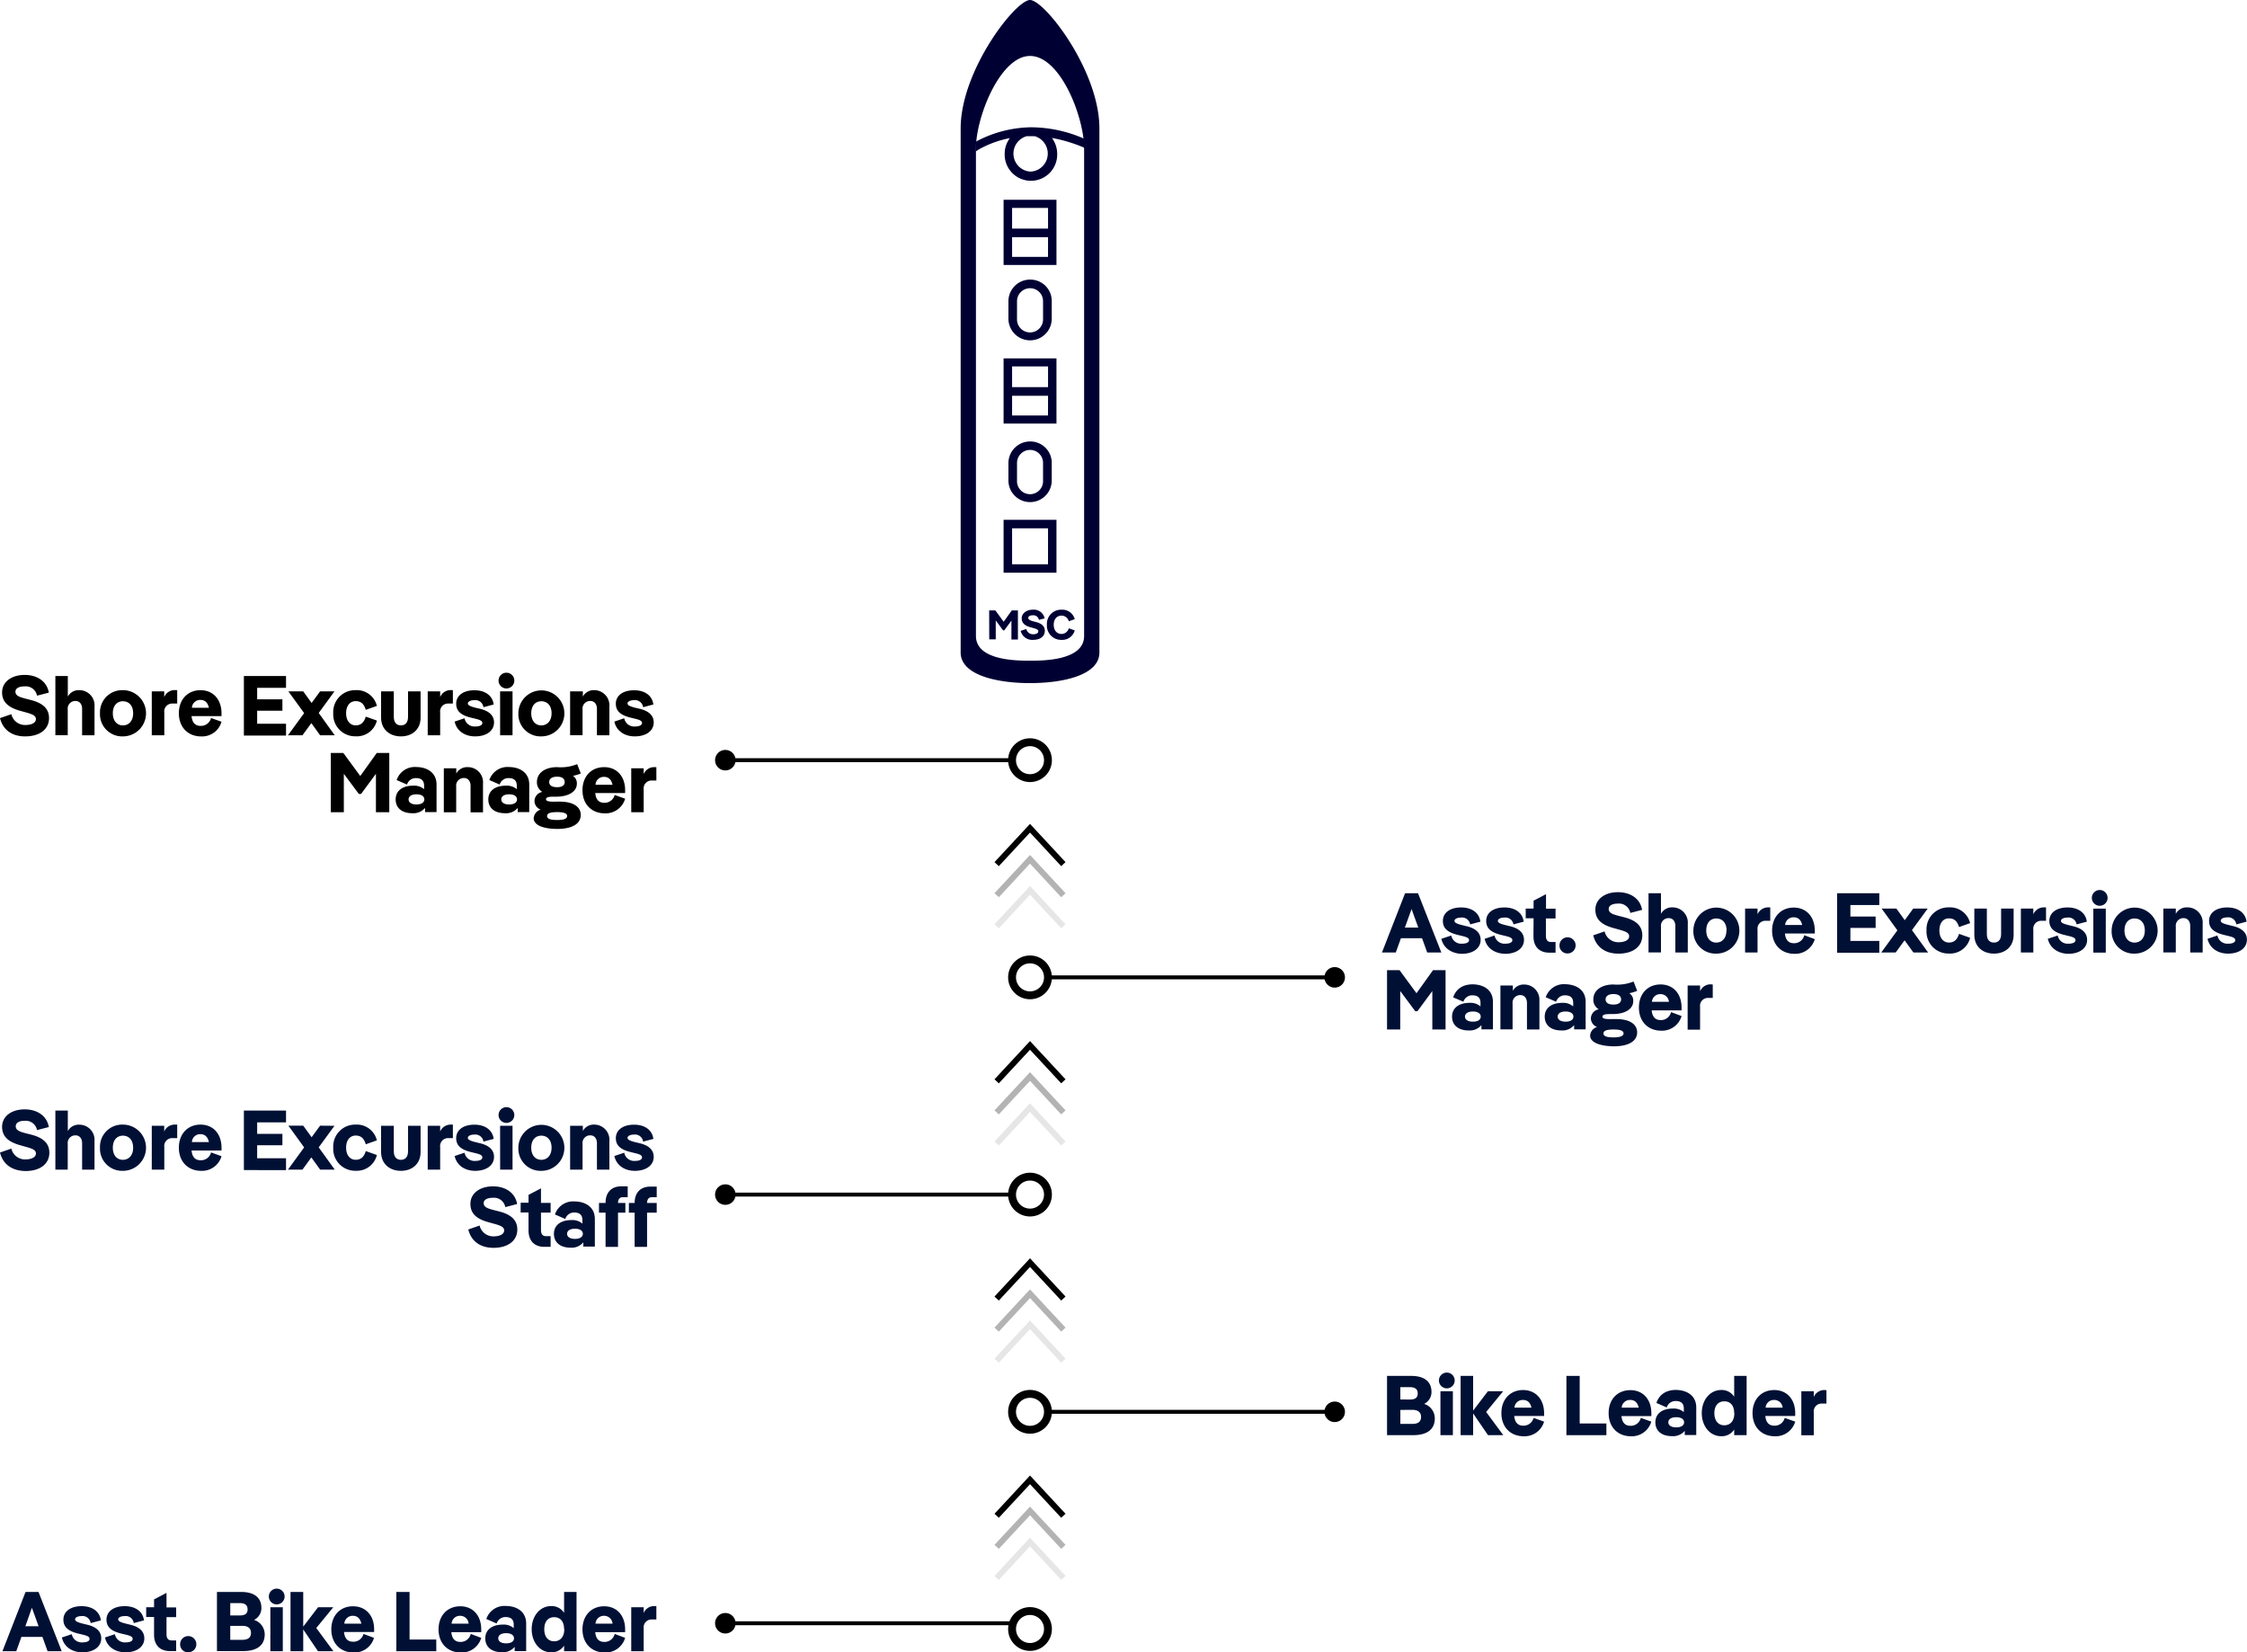 <svg xmlns="http://www.w3.org/2000/svg" viewBox="0 0 570.58 419.57"><defs><style>.cls-1,.cls-2,.cls-3,.cls-4,.cls-5{fill:none;stroke:#000;stroke-miterlimit:10;}.cls-1{stroke-width:2px;}.cls-3,.cls-4,.cls-5{stroke-width:1.5px;}.cls-4{opacity:0.3;}.cls-5{opacity:0.1;}.cls-6{fill:#001034;}.cls-7{fill:#003;}</style></defs><g id="Layer_2" data-name="Layer 2"><g id="Layer_1-2" data-name="Layer 1"><circle class="cls-1" cx="261.55" cy="193.03" r="4.56"/><circle cx="184.18" cy="193.03" r="2.61"/><line class="cls-2" x1="184.18" y1="193.03" x2="256.99" y2="193.03"/><polyline class="cls-3" points="253.08 219.43 261.55 210.31 270.02 219.43"/><polyline class="cls-4" points="253.08 227.32 261.55 218.2 270.02 227.32"/><polyline class="cls-5" points="253.08 235.21 261.55 226.09 270.02 235.21"/><path d="M0,182.35l2.88-1a3.56,3.56,0,0,0,3.53,2.75c1.67,0,2.71-.6,2.71-1.5s-.91-1.25-2.71-1.75L5,180.46c-3-.86-4.47-2.28-4.47-4.65,0-2.6,2.32-4.43,5.74-4.43,3.09,0,5.63,1.57,6.13,4.5l-3,.77a2.91,2.91,0,0,0-3.14-2.36c-1.51,0-2.34.53-2.34,1.35,0,1,1,1.36,2.47,1.74l1.42.37c3.14.79,4.64,2.26,4.64,4.6,0,2.79-2.3,4.64-6.08,4.64C3.46,187,.84,185.68,0,182.35Z"/><path d="M24,179.42v7.29H20.85V180c0-1.29-.73-2-1.65-2a1.93,1.93,0,0,0-2,2.17v6.53H14.06V171.66h3.16v5.23a3.13,3.13,0,0,1,2.92-1.64A3.86,3.86,0,0,1,24,179.42Z"/><path d="M25.39,181.12a5.63,5.63,0,0,1,5.82-5.87,5.87,5.87,0,0,1,0,11.74A5.63,5.63,0,0,1,25.39,181.12Zm8.42,0c0-2-1.12-3.05-2.6-3.05s-2.56,1.08-2.56,3.05,1.1,3.08,2.56,3.08S33.81,183.1,33.81,181.12Z"/><path d="M45,175.25v3.4H43.72a2,2,0,0,0-2,2.26v5.8H38.54V175.56H41.7V177a2.89,2.89,0,0,1,2.71-1.77Z"/><path d="M53.59,182.33l2.66.94A5.14,5.14,0,0,1,51.09,187c-3.37,0-5.67-2.34-5.67-5.87s2.26-5.87,5.5-5.87,5.33,2.39,5.33,5.87c0,.22,0,.5,0,.71H48.64c.18,1.77,1,2.48,2.3,2.48A2.62,2.62,0,0,0,53.59,182.33Zm-4.86-2.6h4.32c-.3-1.36-1.07-2-2.13-2A2.1,2.1,0,0,0,48.73,179.73Z"/><path d="M61.93,171.66h10.7v3H65.3v2.92h6.41v2.89H65.3v3.31h7.33v3H61.93Z"/><path d="M84.93,175.56l-4,5.48L85,186.71H81.29l-2.23-3.09-2.26,3.09H73.12l4.11-5.63-4-5.52H77l2.13,2.94,2.15-2.94Z"/><path d="M84.62,181.12a5.56,5.56,0,0,1,5.68-5.87,5.24,5.24,0,0,1,5.4,4l-2.82,1c-.47-1.59-1.29-2.21-2.58-2.21s-2.41,1-2.41,3.07,1.16,3.08,2.41,3.08,2.11-.63,2.58-2.22l2.82,1a5.23,5.23,0,0,1-5.4,4A5.56,5.56,0,0,1,84.62,181.12Z"/><path d="M96.77,182.24v-6.68H100v6.49c0,1.5.78,2.15,1.81,2.15s1.8-.65,1.8-2.15v-6.49h3.19v6.68c0,3-2.15,4.75-5,4.75S96.77,185.21,96.77,182.24Z"/><path d="M115,175.25v3.4h-1.23a2,2,0,0,0-2,2.26v5.8h-3.16V175.56h3.16V177a2.89,2.89,0,0,1,2.71-1.77Z"/><path d="M115.45,183.23l2.51-.84a2.57,2.57,0,0,0,2.71,2.09c1.12,0,1.81-.33,1.81-.88s-.54-.8-1.79-1.1l-1.07-.26c-2.64-.64-3.78-1.72-3.78-3.55,0-2.06,1.8-3.41,4.62-3.41s4.62,1.41,4.9,3.61l-2.6.69a2.08,2.08,0,0,0-2.3-1.79c-1,0-1.66.37-1.66.84s.69.77,2,1.1l1.08.25c2.36.56,3.57,1.75,3.57,3.47,0,2.12-1.92,3.54-4.8,3.54C118.24,187,116,185.77,115.45,183.23Z"/><path d="M126.6,172.82a2,2,0,0,1,4,0,2,2,0,0,1-4,0Zm.39,2.74h3.16v11.15H127Z"/><path d="M131.63,181.12a5.84,5.84,0,1,1,5.83,5.87A5.64,5.64,0,0,1,131.63,181.12Zm8.43,0c0-2-1.12-3.05-2.6-3.05s-2.56,1.08-2.56,3.05,1.1,3.08,2.56,3.08S140.06,183.1,140.06,181.12Z"/><path d="M154.74,179.42v7.29h-3.16V180c0-1.29-.73-2-1.65-2a1.93,1.93,0,0,0-2,2.17v6.53h-3.16V175.56H148v1.33a3.13,3.13,0,0,1,2.92-1.64A3.86,3.86,0,0,1,154.74,179.42Z"/><path d="M156,183.23l2.51-.84a2.57,2.57,0,0,0,2.71,2.09c1.12,0,1.81-.33,1.81-.88s-.54-.8-1.79-1.1l-1.07-.26c-2.65-.64-3.79-1.72-3.79-3.55,0-2.06,1.81-3.41,4.63-3.41s4.62,1.41,4.9,3.61l-2.6.69a2.08,2.08,0,0,0-2.3-1.79c-1,0-1.66.37-1.66.84s.69.77,2,1.1l1.08.25c2.36.56,3.57,1.75,3.57,3.47,0,2.12-1.92,3.54-4.8,3.54C158.78,187,156.57,185.77,156,183.23Z"/><path d="M84,191.2h3.18l4.3,5.85,4.19-5.85h3.18v15.05H95.46v-9.76l-3.78,5.12h-.56l-3.81-5.12v9.76H84Z"/><path d="M110.85,199.22v7h-2.92v-1.07a3.87,3.87,0,0,1-3.23,1.35c-2.66,0-4.23-1.35-4.23-3.5s1.65-3.5,4.51-3.5a3.88,3.88,0,0,1,2.71.9v-.9c0-1.25-.67-1.92-2.06-1.92a2.32,2.32,0,0,0-2.28,1.64l-2.63-1.14a4.86,4.86,0,0,1,5-3.31C108.53,194.8,110.85,196.24,110.85,199.22Zm-3.1,3.77c0-.82-.79-1.29-2-1.29s-2,.47-2,1.29.8,1.29,2,1.29S107.75,203.8,107.75,203Z"/><path d="M122.65,199v7.28h-3.16v-6.72c0-1.3-.73-2-1.65-2a1.93,1.93,0,0,0-2,2.17v6.53H112.7V195.1h3.16v1.33a3.12,3.12,0,0,1,2.92-1.63A3.85,3.85,0,0,1,122.65,199Z"/><path d="M134.39,199.22v7h-2.93v-1.07a3.83,3.83,0,0,1-3.22,1.35c-2.67,0-4.24-1.35-4.24-3.5s1.66-3.5,4.52-3.5a3.9,3.9,0,0,1,2.71.9v-.9c0-1.25-.67-1.92-2.07-1.92a2.32,2.32,0,0,0-2.28,1.64l-2.62-1.14a4.86,4.86,0,0,1,5-3.31C132.06,194.8,134.39,196.24,134.39,199.22Zm-3.1,3.77c0-.82-.79-1.29-2-1.29s-2,.47-2,1.29.79,1.29,2,1.29S131.29,203.8,131.29,203Z"/><path d="M135.52,207.8a2.42,2.42,0,0,1,1.79-2.21,2.37,2.37,0,0,1-1.59-2.19,2.41,2.41,0,0,1,2-2.31,2.81,2.81,0,0,1-1.38-2.49c0-2.39,2.15-3.8,5.1-3.8a11.15,11.15,0,0,0,5.12-.76l.92,2.37a10.61,10.61,0,0,1-2,.6,2.23,2.23,0,0,1,1,2c0,2-2.13,3.29-5.23,3.29-1.16,0-2.6-.07-2.6.66s1.81.6,2.86.6h.65c3.48,0,5.31,1.36,5.31,3.38s-1.81,3.55-6,3.55C137.09,210.45,135.52,209.14,135.52,207.8Zm8.5-.58c0-.62-.67-1-2.54-1s-2.56.35-2.56,1,.69,1,2.56,1S144,207.85,144,207.22Zm-.63-8.64c0-.8-.6-1.36-1.93-1.36s-2,.56-2,1.36.64,1.31,2,1.31S143.39,199.37,143.39,198.58Z"/><path d="M156.08,201.87l2.66.94a5.14,5.14,0,0,1-5.16,3.72c-3.37,0-5.67-2.34-5.67-5.87s2.25-5.86,5.5-5.86,5.33,2.38,5.33,5.86c0,.22,0,.5,0,.71h-7.59c.17,1.77,1,2.48,2.3,2.48A2.62,2.62,0,0,0,156.08,201.87Zm-4.86-2.6h4.32c-.3-1.36-1.08-2-2.13-2A2.1,2.1,0,0,0,151.22,199.27Z"/><path d="M166.67,194.8v3.39h-1.22a2,2,0,0,0-2,2.26v5.8h-3.16V195.1h3.16v1.46a2.87,2.87,0,0,1,2.7-1.76Z"/><circle class="cls-1" cx="261.55" cy="248.18" r="4.56"/><circle cx="338.92" cy="248.18" r="2.61"/><line class="cls-2" x1="338.92" y1="248.18" x2="266.11" y2="248.18"/><polyline class="cls-3" points="253.08 274.58 261.55 265.46 270.02 274.58"/><polyline class="cls-4" points="253.08 282.47 261.55 273.36 270.02 282.47"/><polyline class="cls-5" points="253.08 290.37 261.55 281.25 270.02 290.37"/><path class="cls-6" d="M355.74,238.24l-1.31,3.63h-3.51l5.87-15.05h3.29L366,241.87h-3.59l-1.31-3.63Zm1-2.71h3.4l-1.7-4.69Z"/><path class="cls-6" d="M366,238.39l2.52-.84a2.56,2.56,0,0,0,2.7,2.08c1.12,0,1.81-.32,1.81-.88s-.54-.79-1.78-1.09l-1.08-.26c-2.64-.65-3.78-1.72-3.78-3.55,0-2.06,1.8-3.42,4.62-3.42s4.62,1.42,4.9,3.61l-2.6.69A2.07,2.07,0,0,0,371,233c-1,0-1.66.36-1.66.84s.69.77,2,1.09l1.07.26c2.37.56,3.57,1.74,3.57,3.46,0,2.13-1.91,3.55-4.8,3.55C368.81,242.15,366.59,240.92,366,238.39Z"/><path class="cls-6" d="M377,238.39l2.52-.84a2.56,2.56,0,0,0,2.71,2.08c1.11,0,1.8-.32,1.8-.88s-.54-.79-1.78-1.09l-1.08-.26c-2.64-.65-3.78-1.72-3.78-3.55,0-2.06,1.8-3.42,4.62-3.42s4.62,1.42,4.9,3.61l-2.6.69A2.07,2.07,0,0,0,382,233c-1,0-1.65.36-1.65.84s.68.77,2,1.09l1.07.26c2.37.56,3.57,1.74,3.57,3.46,0,2.13-1.91,3.55-4.79,3.55C379.75,242.15,377.53,240.92,377,238.39Z"/><path class="cls-6" d="M389.42,233.18h-2v-2.47h2v-2l3.16-1.66v3.7H395v2.47h-2.45v4.43c0,1,.41,1.55,1.25,1.55H395v2.71h-1.61c-2.52,0-4-1.55-4-4.13Z"/><path class="cls-6" d="M396,240a2.05,2.05,0,1,1,2.06,2.11A2,2,0,0,1,396,240Z"/><path class="cls-6" d="M404.57,237.51l2.88-1a3.57,3.57,0,0,0,3.53,2.75c1.68,0,2.71-.6,2.71-1.51s-.91-1.24-2.71-1.74l-1.4-.39c-3.05-.86-4.47-2.27-4.47-4.64,0-2.6,2.32-4.43,5.74-4.43,3.1,0,5.63,1.57,6.13,4.49l-3,.78a2.91,2.91,0,0,0-3.14-2.37c-1.5,0-2.34.54-2.34,1.36,0,1,1,1.35,2.47,1.74l1.42.36c3.14.8,4.64,2.26,4.64,4.61,0,2.79-2.3,4.64-6.08,4.64C408,242.15,405.41,240.84,404.57,237.51Z"/><path class="cls-6" d="M428.58,234.58v7.29h-3.16v-6.73c0-1.29-.73-2-1.65-2a1.94,1.94,0,0,0-2,2.17v6.54h-3.16V226.82h3.16v5.23a3.12,3.12,0,0,1,2.92-1.64A3.86,3.86,0,0,1,428.58,234.58Z"/><path class="cls-6" d="M430,236.28a5.84,5.84,0,1,1,5.82,5.87A5.63,5.63,0,0,1,430,236.28Zm8.43,0c0-2-1.12-3.05-2.61-3.05s-2.55,1.07-2.55,3.05,1.09,3.07,2.55,3.07S438.39,238.26,438.39,236.28Z"/><path class="cls-6" d="M449.52,230.41v3.4h-1.23a2,2,0,0,0-2,2.26v5.8h-3.16V230.71h3.16v1.46a2.9,2.9,0,0,1,2.71-1.76Z"/><path class="cls-6" d="M458.16,237.48l2.67,1a5.16,5.16,0,0,1-5.16,3.72c-3.38,0-5.68-2.34-5.68-5.87s2.26-5.87,5.5-5.87,5.34,2.39,5.34,5.87a5.62,5.62,0,0,1,0,.71h-7.58c.17,1.76,1,2.47,2.3,2.47A2.62,2.62,0,0,0,458.16,237.48Zm-4.86-2.6h4.32c-.3-1.35-1.07-1.95-2.13-1.95A2.1,2.1,0,0,0,453.3,234.88Z"/><path class="cls-6" d="M466.5,226.82h10.71v3h-7.34v2.92h6.41v2.88h-6.41v3.31h7.34v3H466.5Z"/><path class="cls-6" d="M489.5,230.71l-4,5.48,4.11,5.68h-3.74l-2.24-3.1-2.26,3.1H477.7l4.1-5.63-4-5.53h3.75l2.12,2.95,2.15-2.95Z"/><path class="cls-6" d="M489.2,236.28a5.55,5.55,0,0,1,5.67-5.87,5.23,5.23,0,0,1,5.4,4l-2.82,1c-.47-1.59-1.29-2.21-2.58-2.21s-2.4,1-2.4,3.07,1.16,3.07,2.4,3.07,2.11-.62,2.58-2.21l2.82,1a5.23,5.23,0,0,1-5.4,4A5.55,5.55,0,0,1,489.2,236.28Z"/><path class="cls-6" d="M501.34,237.4v-6.69h3.18v6.5c0,1.5.78,2.14,1.81,2.14s1.81-.64,1.81-2.14v-6.5h3.18v6.69c0,3-2.15,4.75-5,4.75S501.34,240.37,501.34,237.4Z"/><path class="cls-6" d="M519.55,230.41v3.4h-1.23a2,2,0,0,0-2,2.26v5.8h-3.16V230.71h3.16v1.46a2.9,2.9,0,0,1,2.71-1.76Z"/><path class="cls-6" d="M520,238.39l2.52-.84a2.55,2.55,0,0,0,2.7,2.08c1.12,0,1.81-.32,1.81-.88s-.54-.79-1.78-1.09l-1.08-.26c-2.64-.65-3.78-1.72-3.78-3.55,0-2.06,1.8-3.42,4.62-3.42s4.62,1.42,4.9,3.61l-2.6.69A2.07,2.07,0,0,0,525,233c-1,0-1.66.36-1.66.84s.69.77,2,1.09l1.07.26c2.37.56,3.57,1.74,3.57,3.46,0,2.13-1.91,3.55-4.8,3.55C522.81,242.15,520.6,240.92,520,238.39Z"/><path class="cls-6" d="M531.18,228a2,2,0,0,1,4,0,2,2,0,0,1-4,0Zm.38,2.73h3.16v11.16h-3.16Z"/><path class="cls-6" d="M536.21,236.28a5.84,5.84,0,1,1,5.82,5.87A5.63,5.63,0,0,1,536.21,236.28Zm8.42,0c0-2-1.11-3.05-2.6-3.05s-2.56,1.07-2.56,3.05,1.1,3.07,2.56,3.07S544.63,238.26,544.63,236.28Z"/><path class="cls-6" d="M559.32,234.58v7.29h-3.16v-6.73c0-1.29-.74-2-1.66-2a1.94,1.94,0,0,0-2,2.17v6.54h-3.16V230.71h3.16v1.34a3.13,3.13,0,0,1,2.93-1.64A3.86,3.86,0,0,1,559.32,234.58Z"/><path class="cls-6" d="M560.56,238.39l2.51-.84a2.57,2.57,0,0,0,2.71,2.08c1.12,0,1.81-.32,1.81-.88s-.54-.79-1.78-1.09l-1.08-.26c-2.64-.65-3.78-1.72-3.78-3.55,0-2.06,1.8-3.42,4.62-3.42s4.62,1.42,4.9,3.61l-2.6.69a2.07,2.07,0,0,0-2.3-1.78c-1,0-1.66.36-1.66.84s.69.77,2,1.09l1.08.26c2.36.56,3.57,1.74,3.57,3.46,0,2.13-1.92,3.55-4.8,3.55C563.35,242.15,561.14,240.92,560.56,238.39Z"/><path class="cls-6" d="M352.21,246.36h3.18l4.3,5.85,4.19-5.85h3.19v15.05h-3.36v-9.76l-3.78,5.12h-.56l-3.81-5.12v9.76h-3.35Z"/><path class="cls-6" d="M379.1,254.38v7h-2.92v-1.07a3.87,3.87,0,0,1-3.23,1.35c-2.66,0-4.23-1.35-4.23-3.5s1.65-3.51,4.51-3.51a3.82,3.82,0,0,1,2.71.91v-.91c0-1.25-.66-1.91-2.06-1.91a2.33,2.33,0,0,0-2.28,1.63L369,253.26c.83-2.43,2.81-3.31,5-3.31C376.78,250,379.1,251.39,379.1,254.38ZM376,258.14c0-.81-.8-1.29-2-1.29s-2,.48-2,1.29.79,1.29,2,1.29S376,259,376,258.14Z"/><path class="cls-6" d="M390.9,254.12v7.29h-3.16v-6.73c0-1.29-.73-2-1.65-2a1.94,1.94,0,0,0-2,2.18v6.53H381V250.25h3.16v1.34A3.12,3.12,0,0,1,387,250,3.86,3.86,0,0,1,390.9,254.12Z"/><path class="cls-6" d="M402.64,254.38v7h-2.92v-1.07a3.87,3.87,0,0,1-3.23,1.35c-2.67,0-4.24-1.35-4.24-3.5s1.66-3.51,4.52-3.51a3.85,3.85,0,0,1,2.71.91v-.91c0-1.25-.67-1.91-2.07-1.91a2.32,2.32,0,0,0-2.27,1.63l-2.63-1.14a4.86,4.86,0,0,1,5-3.31C400.32,250,402.64,251.39,402.64,254.38Zm-3.1,3.76c0-.81-.79-1.29-2-1.29s-2,.48-2,1.29.8,1.29,2,1.29S399.54,259,399.54,258.14Z"/><path class="cls-6" d="M403.78,263a2.41,2.41,0,0,1,1.78-2.21,2.38,2.38,0,0,1-1.59-2.2,2.41,2.41,0,0,1,2-2.3,2.81,2.81,0,0,1-1.38-2.49c0-2.39,2.15-3.81,5.1-3.81a11.27,11.27,0,0,0,5.12-.75l.92,2.36a10.61,10.61,0,0,1-2,.61,2.2,2.2,0,0,1,1,2c0,2.05-2.13,3.29-5.23,3.29-1.16,0-2.6-.06-2.6.67s1.81.6,2.86.6h.65c3.48,0,5.31,1.36,5.31,3.38s-1.81,3.54-6,3.54C405.35,265.6,403.78,264.29,403.78,263Zm8.49-.58c0-.62-.67-1-2.54-1s-2.56.35-2.56,1,.69,1,2.56,1S412.27,263,412.27,262.38Zm-.62-8.64c0-.8-.61-1.36-1.94-1.36s-2,.56-2,1.36.65,1.31,2,1.31S411.65,254.53,411.65,253.74Z"/><path class="cls-6" d="M424.33,257,427,258a5.15,5.15,0,0,1-5.16,3.72c-3.37,0-5.67-2.34-5.67-5.87s2.25-5.87,5.5-5.87,5.33,2.39,5.33,5.87c0,.22,0,.5,0,.71h-7.59c.17,1.76,1,2.47,2.3,2.47A2.62,2.62,0,0,0,424.33,257Zm-4.86-2.61h4.32a2.12,2.12,0,0,0-2.13-1.95A2.1,2.1,0,0,0,419.47,254.42Z"/><path class="cls-6" d="M434.92,250v3.4H433.7a2,2,0,0,0-2,2.26v5.8h-3.16V250.25h3.16v1.46a2.89,2.89,0,0,1,2.71-1.76Z"/><circle class="cls-1" cx="261.55" cy="303.34" r="4.56"/><circle cx="184.18" cy="303.34" r="2.61"/><line class="cls-2" x1="184.18" y1="303.34" x2="256.99" y2="303.34"/><polyline class="cls-3" points="253.08 329.74 261.55 320.62 270.02 329.74"/><polyline class="cls-4" points="253.08 337.63 261.55 328.51 270.02 337.63"/><polyline class="cls-5" points="253.08 345.52 261.55 336.4 270.02 345.52"/><path class="cls-6" d="M0,292.66l2.88-1a3.56,3.56,0,0,0,3.53,2.75c1.67,0,2.71-.6,2.71-1.5s-.91-1.25-2.71-1.74L5,290.77c-3-.86-4.47-2.28-4.47-4.64,0-2.61,2.32-4.43,5.74-4.43,3.09,0,5.63,1.57,6.13,4.49l-3,.77A2.91,2.91,0,0,0,6.3,284.6C4.79,284.6,4,285.14,4,286c0,1,1,1.36,2.47,1.75l1.42.36c3.14.8,4.64,2.26,4.64,4.6,0,2.8-2.3,4.65-6.08,4.65C3.46,297.31.84,296,0,292.66Z"/><path class="cls-6" d="M24,289.74V297H20.85V290.3c0-1.29-.73-2-1.65-2a1.93,1.93,0,0,0-2,2.17V297H14.06V282h3.16v5.22a3.12,3.12,0,0,1,2.92-1.63A3.85,3.85,0,0,1,24,289.74Z"/><path class="cls-6" d="M25.39,291.44a5.63,5.63,0,0,1,5.82-5.87,5.87,5.87,0,0,1,0,11.74A5.63,5.63,0,0,1,25.39,291.44Zm8.42,0c0-2-1.12-3.06-2.6-3.06s-2.56,1.08-2.56,3.06,1.1,3.07,2.56,3.07S33.81,293.41,33.81,291.44Z"/><path class="cls-6" d="M45,285.57V289H43.72a2,2,0,0,0-2,2.26V297H38.54V285.87H41.7v1.46a2.88,2.88,0,0,1,2.71-1.76Z"/><path class="cls-6" d="M53.59,292.64l2.66.95a5.15,5.15,0,0,1-5.16,3.72c-3.37,0-5.67-2.35-5.67-5.87s2.26-5.87,5.5-5.87,5.33,2.38,5.33,5.87c0,.21,0,.49,0,.71H48.64c.18,1.76,1,2.47,2.3,2.47A2.62,2.62,0,0,0,53.59,292.64ZM48.73,290h4.32c-.3-1.36-1.07-2-2.13-2A2.1,2.1,0,0,0,48.73,290Z"/><path class="cls-6" d="M61.93,282h10.7v3H65.3v2.93h6.41v2.88H65.3v3.31h7.33v3H61.93Z"/><path class="cls-6" d="M84.93,285.87l-4,5.48L85,297H81.29l-2.23-3.1L76.8,297H73.12l4.11-5.64-4-5.52H77l2.13,2.94,2.15-2.94Z"/><path class="cls-6" d="M84.62,291.44a5.56,5.56,0,0,1,5.68-5.87,5.23,5.23,0,0,1,5.4,4l-2.82,1c-.47-1.59-1.29-2.22-2.58-2.22s-2.41,1-2.41,3.08,1.16,3.07,2.41,3.07,2.11-.62,2.58-2.21l2.82,1a5.24,5.24,0,0,1-5.4,4A5.56,5.56,0,0,1,84.62,291.44Z"/><path class="cls-6" d="M96.77,292.55v-6.68H100v6.49c0,1.51.78,2.15,1.81,2.15s1.8-.64,1.8-2.15v-6.49h3.19v6.68c0,3-2.15,4.76-5,4.76S96.77,295.52,96.77,292.55Z"/><path class="cls-6" d="M115,285.57V289h-1.23a2,2,0,0,0-2,2.26V297h-3.16V285.87h3.16v1.46a2.88,2.88,0,0,1,2.71-1.76Z"/><path class="cls-6" d="M115.45,293.54l2.51-.83a2.57,2.57,0,0,0,2.71,2.08c1.12,0,1.81-.32,1.81-.88s-.54-.8-1.79-1.1l-1.07-.26c-2.64-.64-3.78-1.72-3.78-3.54,0-2.07,1.8-3.42,4.62-3.42s4.62,1.42,4.9,3.61l-2.6.69a2.08,2.08,0,0,0-2.3-1.79c-1,0-1.66.37-1.66.84s.69.78,2,1.1l1.08.26c2.36.56,3.57,1.74,3.57,3.46,0,2.13-1.92,3.55-4.8,3.55C118.24,297.31,116,296.08,115.45,293.54Z"/><path class="cls-6" d="M126.6,283.14a2,2,0,0,1,4,0,2,2,0,0,1-4,0Zm.39,2.73h3.16V297H127Z"/><path class="cls-6" d="M131.63,291.44a5.84,5.84,0,1,1,5.83,5.87A5.64,5.64,0,0,1,131.63,291.44Zm8.43,0c0-2-1.12-3.06-2.6-3.06s-2.56,1.08-2.56,3.06,1.1,3.07,2.56,3.07S140.06,293.41,140.06,291.44Z"/><path class="cls-6" d="M154.74,289.74V297h-3.16V290.3c0-1.29-.73-2-1.65-2a1.93,1.93,0,0,0-2,2.17V297h-3.16V285.87H148v1.33a3.12,3.12,0,0,1,2.92-1.63A3.85,3.85,0,0,1,154.74,289.74Z"/><path class="cls-6" d="M156,293.54l2.51-.83a2.57,2.57,0,0,0,2.71,2.08c1.12,0,1.81-.32,1.81-.88s-.54-.8-1.79-1.1l-1.07-.26c-2.65-.64-3.79-1.72-3.79-3.54,0-2.07,1.81-3.42,4.63-3.42s4.62,1.42,4.9,3.61l-2.6.69a2.08,2.08,0,0,0-2.3-1.79c-1,0-1.66.37-1.66.84s.69.78,2,1.1l1.08.26c2.36.56,3.57,1.74,3.57,3.46,0,2.13-1.92,3.55-4.8,3.55C158.78,297.31,156.57,296.08,156,293.54Z"/><path class="cls-6" d="M118.91,312.2l2.88-1a3.56,3.56,0,0,0,3.53,2.75c1.67,0,2.7-.6,2.7-1.5s-.9-1.25-2.7-1.74l-1.4-.39c-3.06-.86-4.47-2.28-4.47-4.64,0-2.6,2.32-4.43,5.74-4.43,3.09,0,5.63,1.57,6.12,4.49l-3,.78a2.91,2.91,0,0,0-3.14-2.37c-1.51,0-2.35.54-2.35,1.36,0,1,1,1.35,2.48,1.74l1.42.36c3.14.8,4.64,2.26,4.64,4.6,0,2.8-2.3,4.65-6.08,4.65C122.37,316.85,119.75,315.54,118.91,312.2Z"/><path class="cls-6" d="M134.21,307.88h-2v-2.47h2v-2l3.16-1.66v3.7h2.45v2.47h-2.45v4.43c0,1,.41,1.55,1.25,1.55h1.2v2.71h-1.61c-2.51,0-4-1.55-4-4.13Z"/><path class="cls-6" d="M151.05,309.54v7h-2.93v-1.08a3.82,3.82,0,0,1-3.22,1.36c-2.67,0-4.24-1.36-4.24-3.51s1.66-3.5,4.52-3.5a3.9,3.9,0,0,1,2.71.9v-.9c0-1.25-.67-1.92-2.07-1.92a2.34,2.34,0,0,0-2.28,1.64l-2.62-1.14a4.86,4.86,0,0,1,5-3.31C148.72,305.11,151.05,306.55,151.05,309.54ZM148,313.3c0-.82-.8-1.29-2-1.29s-2,.47-2,1.29.79,1.29,2,1.29S148,314.12,148,313.3Z"/><path class="cls-6" d="M153.77,305.39c0-2.6,1.49-4.15,4-4.15h1.62V304h-1.21c-.82,0-1.22.49-1.25,1.46h1.87v2.47h-1.87v8.69h-3.16v-8.69H152.1v-2.47h1.67ZM165.56,304c-.82,0-1.23.49-1.25,1.46h2.45v2.47h-2.45v8.69h-3.16v-8.69h-1.46v-2.47h1.46v0c0-2.6,1.48-4.15,4-4.15h1.61V304Z"/><circle class="cls-1" cx="261.55" cy="413.65" r="4.56"/><circle cx="184.18" cy="412.19" r="2.61"/><line class="cls-2" x1="184.18" y1="412.19" x2="256.99" y2="412.19"/><path class="cls-6" d="M5.44,415.65l-1.31,3.64H.62l5.87-15.05H9.78l5.89,15.05H12.08l-1.31-3.64Zm1-2.7H9.8l-1.7-4.69Z"/><path class="cls-6" d="M15.71,415.8l2.52-.83a2.56,2.56,0,0,0,2.71,2.08c1.11,0,1.8-.32,1.8-.88s-.53-.79-1.78-1.1l-1.08-.25c-2.64-.65-3.78-1.72-3.78-3.55,0-2.06,1.81-3.42,4.62-3.42s4.62,1.42,4.9,3.61l-2.6.69a2.07,2.07,0,0,0-2.3-1.78c-1,0-1.65.36-1.65.83s.68.78,2,1.1l1.07.26c2.37.56,3.57,1.74,3.57,3.46,0,2.13-1.91,3.55-4.79,3.55C18.51,419.57,16.29,418.34,15.71,415.8Z"/><path class="cls-6" d="M26.65,415.8l2.52-.83a2.56,2.56,0,0,0,2.71,2.08c1.12,0,1.8-.32,1.8-.88s-.53-.79-1.78-1.1l-1.08-.25c-2.64-.65-3.78-1.72-3.78-3.55,0-2.06,1.81-3.42,4.62-3.42s4.63,1.42,4.9,3.61l-2.6.69a2.06,2.06,0,0,0-2.3-1.78c-1,0-1.65.36-1.65.83s.68.78,2,1.1l1.07.26c2.37.56,3.57,1.74,3.57,3.46,0,2.13-1.91,3.55-4.79,3.55C29.45,419.57,27.23,418.34,26.65,415.8Z"/><path class="cls-6" d="M39.12,410.6h-2v-2.47h2v-2l3.16-1.66v3.7h2.45v2.47H42.28V415c0,1,.41,1.55,1.25,1.55h1.2v2.71H43.12c-2.52,0-4-1.55-4-4.13Z"/><path class="cls-6" d="M45.74,417.46a2.06,2.06,0,1,1,2.06,2.11A2,2,0,0,1,45.74,417.46Z"/><path class="cls-6" d="M67.22,415c0,2.75-1.89,4.26-5.55,4.26H55.09V404.24H61.2c3.35,0,5.18,1.42,5.18,4.1a3.35,3.35,0,0,1-1.87,3A3.87,3.87,0,0,1,67.22,415Zm-8.75-7.93v3.14h2.4c1.21,0,2-.35,2-1.55s-.84-1.59-2-1.59Zm0,5.78v3.55h3.05c1.38,0,2.21-.52,2.21-1.76s-.83-1.79-2.21-1.79Z"/><path class="cls-6" d="M68.27,405.4a2,2,0,0,1,4,0,2,2,0,0,1-4,0Zm.38,2.73h3.16v11.16H68.65Z"/><path class="cls-6" d="M73.77,404.24H77v8.81l3.76-4.92h3.87l-4.32,5.27,4.35,5.89H80.74L77,413.76v5.53H73.77Z"/><path class="cls-6" d="M92.3,414.9l2.67,1a5.16,5.16,0,0,1-5.16,3.72c-3.38,0-5.68-2.35-5.68-5.87s2.26-5.87,5.5-5.87S95,410.21,95,413.7a5.7,5.7,0,0,1,0,.71H87.36c.17,1.76,1,2.47,2.3,2.47A2.62,2.62,0,0,0,92.3,414.9Zm-4.86-2.6h4.32c-.3-1.35-1.07-2-2.13-2A2.1,2.1,0,0,0,87.44,412.3Z"/><path class="cls-6" d="M110.79,419.29H100.64V404.24H104v12.08h6.78Z"/><path class="cls-6" d="M119.53,414.9l2.67,1a5.16,5.16,0,0,1-5.16,3.72c-3.38,0-5.68-2.35-5.68-5.87s2.26-5.87,5.51-5.87,5.33,2.38,5.33,5.87c0,.21,0,.49,0,.71h-7.59c.17,1.76,1,2.47,2.3,2.47A2.6,2.6,0,0,0,119.53,414.9Zm-4.85-2.6H119a2.13,2.13,0,0,0-2.13-2A2.1,2.1,0,0,0,114.68,412.3Z"/><path class="cls-6" d="M133.61,412.26v7h-2.92v-1.08a3.84,3.84,0,0,1-3.23,1.36c-2.66,0-4.23-1.36-4.23-3.51s1.65-3.5,4.51-3.5a3.86,3.86,0,0,1,2.71.9v-.9c0-1.25-.66-1.91-2.06-1.91a2.33,2.33,0,0,0-2.28,1.63l-2.62-1.14a4.86,4.86,0,0,1,5-3.31C131.29,407.83,133.61,409.27,133.61,412.26ZM130.52,416c0-.82-.8-1.29-2-1.29s-2,.47-2,1.29.79,1.29,2,1.29S130.52,416.84,130.52,416Z"/><path class="cls-6" d="M143.24,404.24h3.16v15.05h-3.16v-1.42a3.75,3.75,0,0,1-3.29,1.7c-2.86,0-4.94-2.56-4.94-5.87s2.08-5.87,4.94-5.87a3.72,3.72,0,0,1,3.29,1.72Zm0,9.46c0-2-1-3.05-2.52-3.05s-2.51,1.07-2.51,3.05,1,3.07,2.51,3.07S143.29,415.68,143.29,413.7Z"/><path class="cls-6" d="M156.08,414.9l2.66,1a5.16,5.16,0,0,1-5.16,3.72c-3.37,0-5.67-2.35-5.67-5.87s2.25-5.87,5.5-5.87,5.33,2.38,5.33,5.87c0,.21,0,.49,0,.71h-7.59c.17,1.76,1,2.47,2.3,2.47A2.62,2.62,0,0,0,156.08,414.9Zm-4.86-2.6h4.32a2.13,2.13,0,0,0-2.13-2A2.1,2.1,0,0,0,151.22,412.3Z"/><path class="cls-6" d="M166.67,407.83v3.4h-1.22a2,2,0,0,0-2,2.25v5.81h-3.16V408.13h3.16v1.46a2.87,2.87,0,0,1,2.7-1.76Z"/><circle class="cls-1" cx="261.55" cy="358.5" r="4.56"/><circle cx="338.92" cy="358.5" r="2.61"/><line class="cls-2" x1="338.92" y1="358.5" x2="266.11" y2="358.5"/><polyline class="cls-3" points="253.08 384.9 261.55 375.78 270.02 384.9"/><polyline class="cls-4" points="253.08 392.79 261.55 383.67 270.02 392.79"/><polyline class="cls-5" points="253.08 400.68 261.55 391.56 270.02 400.68"/><path class="cls-6" d="M364.34,360.17c0,2.76-1.9,4.26-5.55,4.26h-6.58V349.38h6.11c3.35,0,5.18,1.42,5.18,4.11a3.36,3.36,0,0,1-1.87,3A3.86,3.86,0,0,1,364.34,360.17Zm-8.75-7.93v3.14H358c1.21,0,2-.34,2-1.55s-.84-1.59-2-1.59Zm0,5.78v3.55h3.05c1.38,0,2.21-.51,2.21-1.76S360,358,358.64,358Z"/><path class="cls-6" d="M365.39,350.54a2,2,0,0,1,4,0,2,2,0,0,1-4,0Zm.38,2.73h3.16v11.16h-3.16Z"/><path class="cls-6" d="M370.89,349.38h3.18v8.82l3.76-4.93h3.87l-4.32,5.27,4.35,5.89h-3.88l-3.78-5.52v5.52h-3.18Z"/><path class="cls-6" d="M389.42,360.05l2.67.94a5.16,5.16,0,0,1-5.16,3.72c-3.38,0-5.68-2.34-5.68-5.87s2.26-5.87,5.5-5.87,5.34,2.39,5.34,5.87a5.54,5.54,0,0,1,0,.71h-7.58c.17,1.76,1,2.47,2.29,2.47A2.62,2.62,0,0,0,389.42,360.05Zm-4.86-2.61h4.32c-.3-1.35-1.07-1.95-2.13-1.95A2.1,2.1,0,0,0,384.56,357.44Z"/><path class="cls-6" d="M407.91,364.43H397.76V349.38h3.37v12.08h6.78Z"/><path class="cls-6" d="M416.65,360.05l2.67.94a5.16,5.16,0,0,1-5.16,3.72c-3.38,0-5.68-2.34-5.68-5.87S410.74,353,414,353s5.33,2.39,5.33,5.87c0,.22,0,.5,0,.71h-7.59c.17,1.76,1,2.47,2.3,2.47A2.6,2.6,0,0,0,416.65,360.05Zm-4.86-2.61h4.33c-.31-1.35-1.08-1.95-2.13-1.95A2.1,2.1,0,0,0,411.79,357.44Z"/><path class="cls-6" d="M430.73,357.4v7h-2.92v-1.07a3.87,3.87,0,0,1-3.23,1.35c-2.66,0-4.23-1.35-4.23-3.5s1.65-3.51,4.51-3.51a3.88,3.88,0,0,1,2.71.9v-.9c0-1.25-.66-1.91-2.06-1.91a2.33,2.33,0,0,0-2.28,1.63l-2.62-1.14c.83-2.43,2.81-3.31,5-3.31C428.41,353,430.73,354.41,430.73,357.4Zm-3.09,3.76c0-.81-.8-1.29-2-1.29s-2,.48-2,1.29.79,1.29,2,1.29S427.64,362,427.64,361.16Z"/><path class="cls-6" d="M440.36,349.38h3.16v15.05h-3.16V363a3.75,3.75,0,0,1-3.29,1.7c-2.86,0-4.94-2.56-4.94-5.87s2.08-5.87,4.94-5.87a3.72,3.72,0,0,1,3.29,1.72Zm0,9.46c0-2-1-3-2.51-3s-2.52,1.07-2.52,3,1,3.08,2.52,3.08S440.4,360.82,440.4,358.84Z"/><path class="cls-6" d="M453.19,360.05l2.67.94a5.16,5.16,0,0,1-5.16,3.72c-3.38,0-5.68-2.34-5.68-5.87s2.26-5.87,5.51-5.87,5.33,2.39,5.33,5.87c0,.22,0,.5,0,.71h-7.59c.17,1.76,1,2.47,2.3,2.47A2.6,2.6,0,0,0,453.19,360.05Zm-4.85-2.61h4.32a2.12,2.12,0,0,0-2.13-1.95A2.09,2.09,0,0,0,448.34,357.44Z"/><path class="cls-6" d="M463.79,353v3.4h-1.22a2,2,0,0,0-2,2.26v5.8h-3.16V353.27h3.16v1.46a2.91,2.91,0,0,1,2.71-1.76Z"/><path class="cls-7" d="M261.55,0c-3.66,0-17.61,17.87-17.61,32.61V165.69c0,5.75,9.24,7.77,17.61,7.77s17.62-2,17.62-7.77V32.61C279.17,17.87,265.22,0,261.55,0Zm13.74,161.49c0,6.28-10.54,6.28-13.74,6.28s-13.73,0-13.73-6.28V37.74a16.53,16.53,0,0,1,.09-1.82c.79-8.43,6.66-21.71,13.64-21.71s12.61,12.7,13.6,21.16a22.22,22.22,0,0,1,.14,2.37Z"/><path class="cls-7" d="M251.18,155h1.57l2.11,2.88,2.06-2.88h1.56v7.4h-1.65v-4.8L255,160.07h-.28l-1.87-2.52v4.8h-1.65Z"/><path class="cls-7" d="M259.18,160.2l1.42-.49a1.74,1.74,0,0,0,1.73,1.35c.82,0,1.33-.3,1.33-.74s-.45-.61-1.33-.86l-.69-.19c-1.5-.42-2.2-1.12-2.2-2.28s1.15-2.17,2.82-2.17a2.78,2.78,0,0,1,3,2.2l-1.45.38a1.43,1.43,0,0,0-1.55-1.16c-.73,0-1.15.27-1.15.67s.5.66,1.22.85l.7.18c1.54.39,2.28,1.11,2.28,2.26,0,1.37-1.13,2.28-3,2.28A3,3,0,0,1,259.18,160.2Z"/><path class="cls-7" d="M265.84,158.65a3.61,3.61,0,0,1,3.73-3.83,3.27,3.27,0,0,1,3.34,2.4l-1.51.54a1.93,1.93,0,0,0-1.83-1.44c-1.17,0-2,.87-2,2.33s.83,2.33,2,2.33a1.93,1.93,0,0,0,1.83-1.44l1.51.54a3.27,3.27,0,0,1-3.34,2.4A3.61,3.61,0,0,1,265.84,158.65Z"/><path class="cls-7" d="M254.84,50.73V67.29h13.43V50.73Zm11.28,14.5H257v-5h9.13ZM257,58.05V52.79h9.13v5.26Z"/><path class="cls-7" d="M254.84,91v16.56h13.43V91Zm11.28,14.5H257v-5h9.13ZM257,98.31V93.05h9.13v5.26Z"/><path class="cls-7" d="M254.84,132v13.43h13.43V132Zm11.28,11.28H257v-9.13h9.13Z"/><path class="cls-7" d="M261.55,112.1a5.5,5.5,0,0,0-5.48,5.49V122a5.49,5.49,0,1,0,11,0v-4.44A5.44,5.44,0,0,0,261.55,112.1Zm3.31,5.49V122a3.31,3.31,0,1,1-6.61,0v-4.44a3.31,3.31,0,0,1,3.3-3.31A3.28,3.28,0,0,1,264.86,117.59Z"/><path class="cls-7" d="M261.55,71a5.49,5.49,0,0,0-5.48,5.49v4.43a5.49,5.49,0,1,0,11,0V76.51A5.43,5.43,0,0,0,261.55,71Zm3.31,5.49v4.43a3.31,3.31,0,1,1-6.61,0V76.51a3.31,3.31,0,0,1,3.3-3.32A3.28,3.28,0,0,1,264.86,76.51Z"/><path class="cls-7" d="M275.87,37.75v-.06a21.16,21.16,0,0,0-.13-2.27,33.82,33.82,0,0,0-13.93-3.1,30.44,30.44,0,0,0-14,3.65c-.05.56-.07,1.13-.07,1.72v.79l.82-.54a26.06,26.06,0,0,1,7.1-2.71l.73-.17-.37.65a6.42,6.42,0,0,0-.9,3.27,6.67,6.67,0,1,0,13.33,0,6.61,6.61,0,0,0-.93-3.32l-.37-.64.71.15A38,38,0,0,1,275.87,37.75Zm-14.06,5.83a4.58,4.58,0,0,1-1.08-9l0,0h0l1,0,1,0h0l0,0a4.59,4.59,0,0,1-1.08,9Z"/></g></g></svg>